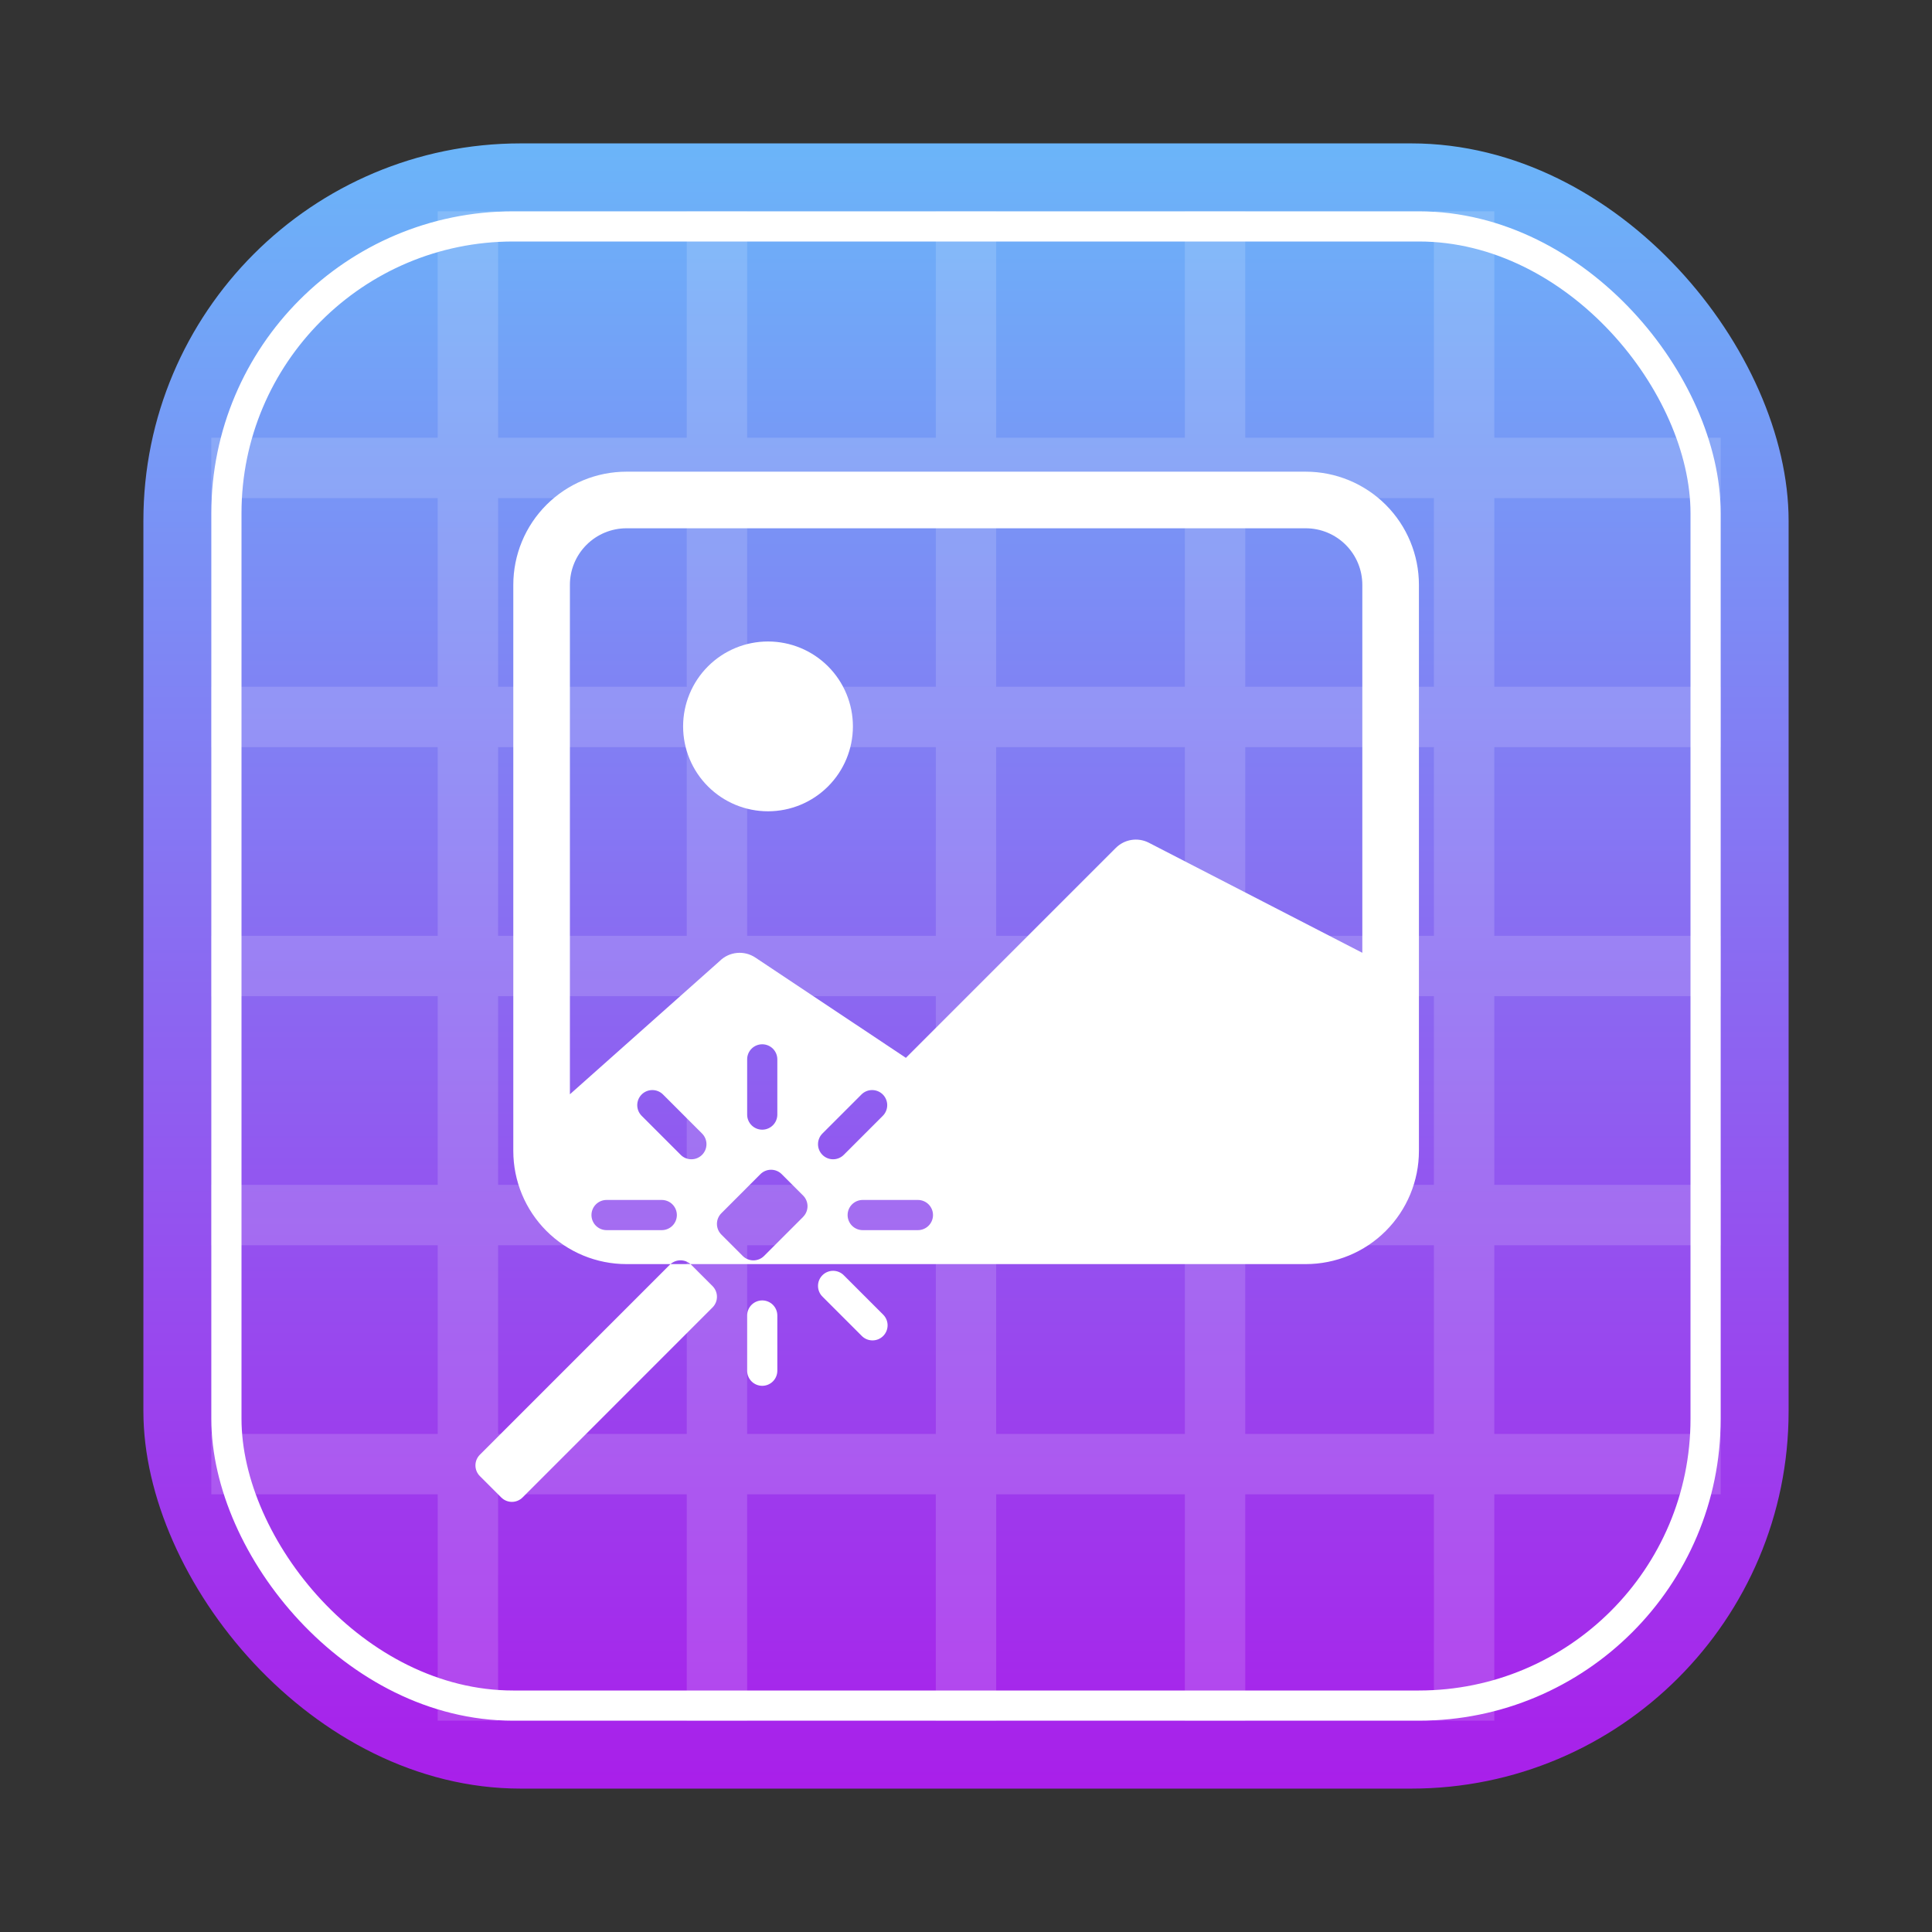<svg width="256" height="256" viewBox="0 0 256 256" fill="none" xmlns="http://www.w3.org/2000/svg">
<rect x="0" y="0" width="256" height="256" fill="#333333" stroke="none"/>
<rect x="19" y="19" width="218" height="218" rx="50" fill="url(#paint0_linear_2_3)"/>
<path fill-rule="evenodd" clip-rule="evenodd" d="M66 28H58V58H28V66H58V91H28V99H58V124H28V132H58V157H28V165H58V190H28V198H58V228H66V198H91V228H99V198H124V228H132V198H157V228H165V198H190V228H198V198H228V190H198V165H228V157H198V132H228V124H198V99H228V91H198V66H228V58H198V28H190V58H165V28H157V58H132V28H124V58H99V28H91V58H66V28ZM190 190V165H165V190H190ZM157 190V165H132V190H157ZM124 190V165H99V190H124ZM91 190V165H66V190H91ZM91 157H66V132H91V157ZM124 157H99V132H124V157ZM157 157H132V132H157V157ZM190 157H165V132H190V157ZM190 124V99H165V124H190ZM157 124V99H132V124H157ZM124 124V99H99V124H124ZM91 124V99H66V124H91ZM91 91H66V66H91V91ZM124 91H99V66H124V91ZM157 91H132V66H157V91ZM190 91H165V66H190V91Z" fill="white" fill-opacity="0.15"/>
<path fill-rule="evenodd" clip-rule="evenodd" d="M83.015 62.5C79.037 62.5 75.221 64.08 72.408 66.893C69.595 69.706 68.015 73.522 68.015 77.5V152.5C68.015 156.478 69.595 160.294 72.408 163.107C75.221 165.92 79.037 167.5 83.015 167.5H88.845C88.815 167.527 88.785 167.555 88.756 167.584L63.584 192.76C63.209 193.135 62.998 193.644 62.998 194.174C62.998 194.704 63.209 195.213 63.584 195.588L66.416 198.42C66.791 198.795 67.3 199.006 67.83 199.006C68.36 199.006 68.869 198.795 69.244 198.42L94.416 173.24C94.79 172.865 95 172.357 95 171.828C95 171.299 94.79 170.791 94.416 170.416L91.584 167.584C91.555 167.555 91.525 167.527 91.495 167.5H173.015C176.993 167.5 180.809 165.92 183.622 163.107C186.435 160.294 188.015 156.478 188.015 152.5V77.5C188.015 73.522 186.435 69.706 183.622 66.893C180.809 64.08 176.993 62.5 173.015 62.5H83.015ZM91.495 167.5C91.13 167.178 90.659 166.998 90.17 166.998C89.681 166.998 89.21 167.178 88.845 167.5H91.495ZM173.015 70C175.004 70 176.912 70.79 178.318 72.197C179.725 73.603 180.515 75.511 180.515 77.5V126.25L152.188 111.647C151.484 111.295 150.688 111.173 149.911 111.298C149.135 111.423 148.417 111.79 147.86 112.345L120.035 140.17L100.085 126.88C99.365 126.4 98.501 126.185 97.639 126.27C96.778 126.354 95.973 126.734 95.36 127.345L75.515 145V77.5C75.515 75.511 76.305 73.603 77.712 72.197C79.118 70.79 81.026 70 83.015 70H173.015ZM113.015 96.25C113.015 99.234 111.83 102.095 109.72 104.205C107.61 106.315 104.749 107.5 101.765 107.5C98.781 107.5 95.92 106.315 93.81 104.205C91.7 102.095 90.515 99.234 90.515 96.25C90.515 93.266 91.7 90.405 93.81 88.295C95.92 86.185 98.781 85 101.765 85C104.749 85 107.61 86.185 109.72 88.295C111.83 90.405 113.015 93.266 113.015 96.25ZM99.586 149.102C99.211 148.727 99 148.218 99 147.688V140.372C99 139.842 99.211 139.333 99.586 138.958C99.961 138.583 100.47 138.372 101 138.372C101.53 138.372 102.039 138.583 102.414 138.958C102.789 139.333 103 139.842 103 140.372V147.688C103 148.218 102.789 148.727 102.414 149.102C102.039 149.477 101.53 149.688 101 149.688C100.47 149.688 99.961 149.477 99.586 149.102ZM117.561 146.421C117.566 146.946 117.364 147.451 117 147.828L111.828 153C111.644 153.191 111.423 153.343 111.179 153.448C110.935 153.553 110.672 153.608 110.407 153.61C110.141 153.613 109.878 153.562 109.632 153.462C109.386 153.361 109.163 153.213 108.975 153.025C108.787 152.837 108.639 152.614 108.538 152.368C108.438 152.122 108.387 151.859 108.39 151.593C108.392 151.328 108.447 151.065 108.552 150.821C108.657 150.577 108.809 150.356 109 150.172L114.172 145C114.549 144.636 115.054 144.434 115.579 144.439C116.103 144.443 116.605 144.654 116.976 145.024C117.346 145.395 117.557 145.897 117.561 146.421ZM90.821 153.448C90.577 153.343 90.356 153.191 90.172 153L85 147.828C84.636 147.451 84.434 146.946 84.439 146.421C84.443 145.897 84.653 145.395 85.024 145.024C85.395 144.654 85.897 144.443 86.421 144.439C86.946 144.434 87.451 144.636 87.828 145L93 150.172C93.191 150.356 93.343 150.577 93.448 150.821C93.553 151.065 93.608 151.328 93.611 151.593C93.613 151.859 93.562 152.122 93.462 152.368C93.361 152.614 93.213 152.837 93.025 153.025C92.837 153.213 92.614 153.361 92.368 153.462C92.122 153.562 91.859 153.613 91.593 153.61C91.328 153.608 91.065 153.553 90.821 153.448ZM89.102 162.414C88.727 162.789 88.218 163 87.688 163H80.372C79.842 163 79.333 162.789 78.958 162.414C78.583 162.039 78.372 161.53 78.372 161C78.372 160.47 78.583 159.961 78.958 159.586C79.333 159.211 79.842 159 80.372 159H87.688C88.218 159 88.727 159.211 89.102 159.586C89.477 159.961 89.688 160.47 89.688 161C89.688 161.53 89.477 162.039 89.102 162.414ZM123.042 162.414C122.667 162.789 122.158 163 121.628 163H114.312C113.782 163 113.273 162.789 112.898 162.414C112.523 162.039 112.312 161.53 112.312 161C112.312 160.47 112.523 159.961 112.898 159.586C113.273 159.211 113.782 159 114.312 159H121.628C122.158 159 122.667 159.211 123.042 159.586C123.417 159.961 123.628 160.47 123.628 161C123.628 161.53 123.417 162.039 123.042 162.414ZM114.821 177.448C114.577 177.343 114.356 177.191 114.172 177L109 171.828C108.809 171.644 108.657 171.423 108.552 171.179C108.447 170.935 108.392 170.672 108.39 170.407C108.387 170.141 108.438 169.878 108.538 169.632C108.639 169.386 108.787 169.163 108.975 168.975C109.163 168.787 109.386 168.639 109.632 168.538C109.878 168.438 110.141 168.387 110.407 168.389C110.672 168.392 110.935 168.447 111.179 168.552C111.423 168.657 111.644 168.809 111.828 169L117 174.172C117.191 174.356 117.343 174.577 117.448 174.821C117.553 175.065 117.608 175.328 117.611 175.593C117.613 175.859 117.562 176.122 117.462 176.368C117.361 176.614 117.213 176.837 117.025 177.025C116.837 177.213 116.614 177.361 116.368 177.462C116.122 177.562 115.859 177.613 115.593 177.61C115.328 177.608 115.065 177.553 114.821 177.448ZM99.586 183.042C99.211 182.667 99 182.158 99 181.628V174.312C99 173.782 99.211 173.273 99.586 172.898C99.961 172.523 100.47 172.312 101 172.312C101.53 172.312 102.039 172.523 102.414 172.898C102.789 173.273 103 173.782 103 174.312V181.628C103 182.158 102.789 182.667 102.414 183.042C102.039 183.417 101.53 183.628 101 183.628C100.47 183.628 99.961 183.417 99.586 183.042ZM107 159.828C107 160.357 106.79 160.865 106.416 161.24V161.248L101.244 166.42C100.869 166.795 100.36 167.006 99.83 167.006C99.3 167.006 98.791 166.795 98.416 166.42L95.584 163.588C95.209 163.213 94.998 162.704 94.998 162.174C94.998 161.644 95.209 161.135 95.584 160.76L100.756 155.584C101.131 155.209 101.64 154.998 102.17 154.998C102.7 154.998 103.209 155.209 103.584 155.584L106.416 158.416C106.79 158.791 107 159.299 107 159.828Z" fill="white"/>
<rect x="30" y="30" width="196" height="196" rx="38" stroke="white" stroke-width="4"/>
<defs>
<linearGradient id="paint0_linear_2_3" x1="128" y1="237" x2="128" y2="19" gradientUnits="userSpaceOnUse">
<stop stop-color="#A91FEA"/>
<stop offset="1" stop-color="#6BB5F9"/>
</linearGradient>
</defs>
</svg>
